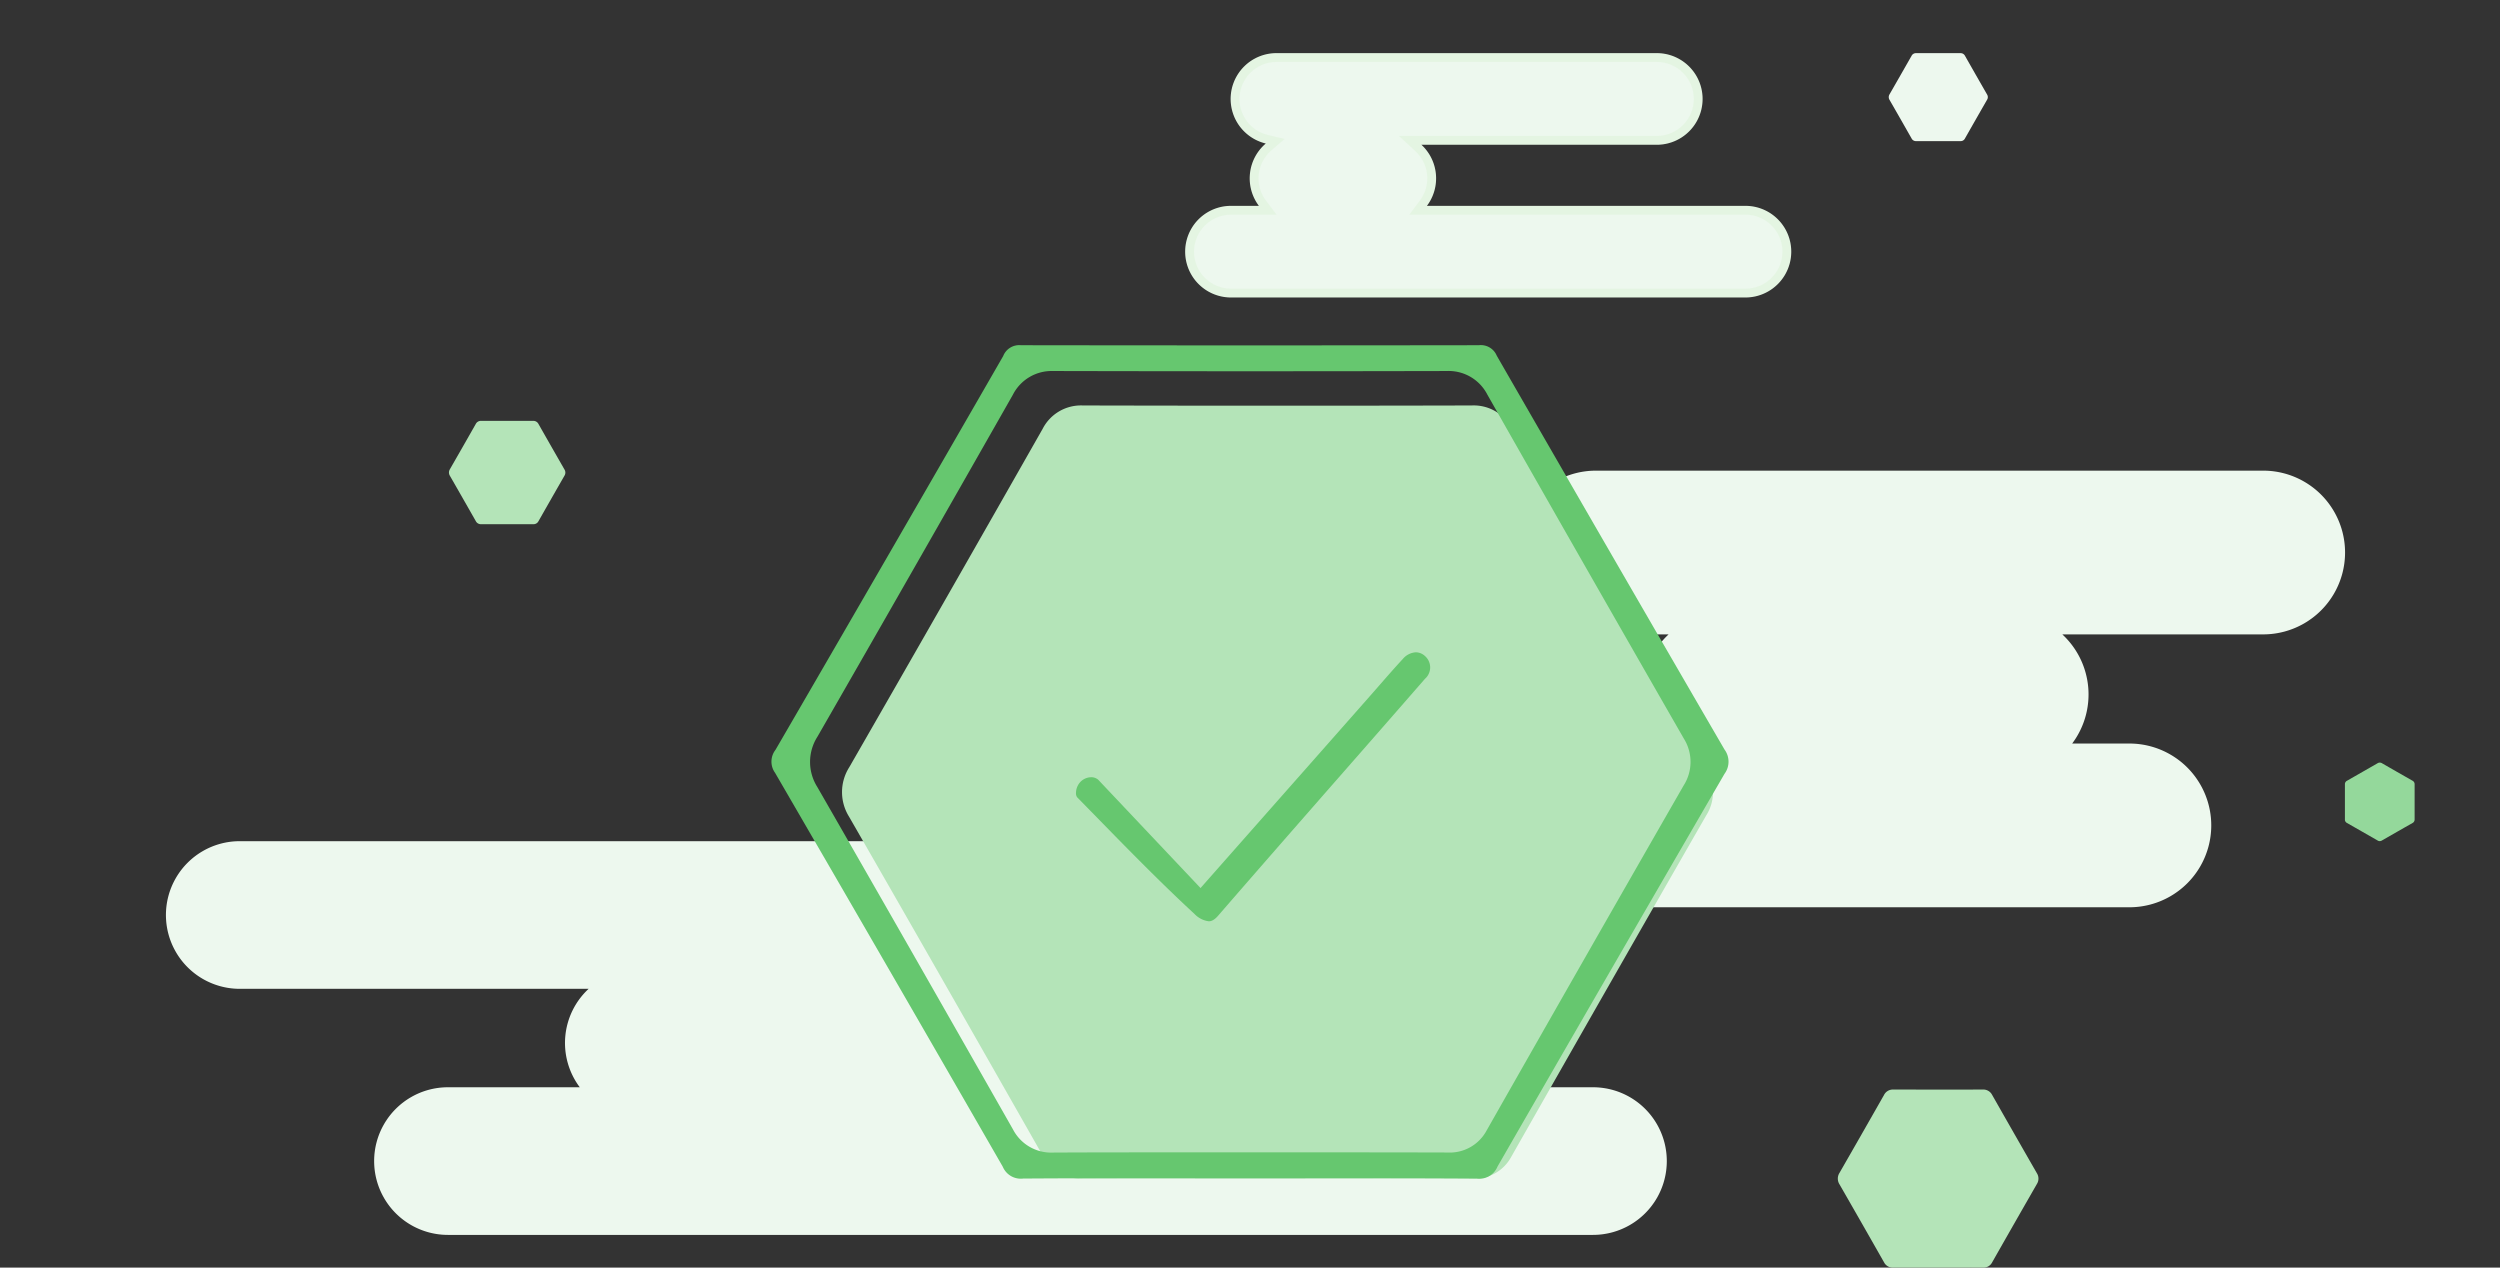 <svg xmlns="http://www.w3.org/2000/svg" width="284" height="144" viewBox="0 0 284 144">
  <rect x="0" y="0" width="284" height="144" fill="#333333" stroke="none"/>
  <g id="Group_4962" data-name="Group 4962" transform="translate(-1023.604 -298)">
    <rect id="Rectangle_200" data-name="Rectangle 200" width="284" height="143.764" transform="translate(1023.604 298)" fill="rgba(255,255,255,0)"/>
    <path id="Union_2" data-name="Union 2" d="M32.039,44.727a8.386,8.386,0,0,1,0-16.772H47.012a8.387,8.387,0,0,1,1.007-11.183H8.386A8.386,8.386,0,0,1,8.386,0H138.46a8.386,8.386,0,0,1,0,16.772H121.494A8.387,8.387,0,0,1,122.5,27.955h39.612a8.386,8.386,0,0,1,0,16.772Z" transform="translate(1042.454 393.558)" fill="#edf8ee"/>
    <path id="Union_3" data-name="Union 3" d="M9.3,49.6A9.3,9.3,0,0,1,9.3,31h22.82A9.3,9.3,0,0,1,31,18.6H24.5A9.3,9.3,0,0,1,24.5,0h75.8a9.3,9.3,0,0,1,0,18.6H77.964A9.3,9.3,0,0,1,76.846,31H85.1a9.3,9.3,0,0,1,0,18.6Z" transform="translate(1290.003 401.066) rotate(180)" fill="#edf8ee"/>
    <g id="Group_4957" data-name="Group 4957" transform="translate(1119.259 344.06)">
      <g id="Group_4956" data-name="Group 4956">
        <path id="Path_1963" data-name="Path 1963" d="M255.949,604.174c-7.644,13.315-15.093,26.359-22.143,38.772a4.7,4.7,0,0,1-4.41,2.475h-.011q-6.044-.022-12.091-.018l-10.122,0-10.36,0c-3.208,0-7.439,0-11.706.022h-.04a4.83,4.83,0,0,1-4.469-2.573c-8.392-14.763-15.387-27-22.015-38.527a5.28,5.28,0,0,1,.029-5.646c7.024-12.219,14.411-25.142,21.952-38.413a4.89,4.89,0,0,1,4.561-2.665h.018c7.3.018,14.745.026,22.132.026,7.259,0,14.668-.007,22.041-.026a4.883,4.883,0,0,1,4.572,2.647c7.416,13.055,14.844,26.059,22.081,38.655A4.935,4.935,0,0,1,255.949,604.174Z" transform="translate(-157.779 -557.6)" fill="#b4e4b8"/>
      </g>
    </g>
    <g id="Union_1" data-name="Union 1" transform="translate(1158.244 304.036)" fill="#edf8ee">
      <path d="M5.2,27.758a5.2,5.2,0,1,1,0-10.409H8.37a5.2,5.2,0,0,1,.785-7.082A5.205,5.205,0,0,1,10.37,0h43.2a5.2,5.2,0,0,1,0,10.409H26.833a5.2,5.2,0,0,1,.625,6.94H63.642a5.2,5.2,0,1,1,0,10.409Z" stroke="none"/>
      <path d="M 63.642 26.758 C 65.96 26.758 67.846 24.872 67.846 22.553 C 67.846 20.235 65.96 18.349 63.642 18.349 L 25.456 18.349 L 26.659 16.748 C 27.209 16.017 27.499 15.145 27.499 14.226 C 27.499 13.043 27.021 11.948 26.153 11.143 L 24.284 9.409 L 53.573 9.409 C 55.891 9.409 57.777 7.523 57.777 5.205 C 57.777 2.886 55.891 1 53.573 1 L 10.37 1 C 8.051 1 6.165 2.886 6.165 5.205 C 6.165 7.159 7.49 8.841 9.388 9.294 L 11.299 9.751 L 9.805 11.027 C 8.867 11.828 8.329 12.994 8.329 14.226 C 8.329 15.145 8.619 16.017 9.169 16.748 L 10.373 18.349 L 5.205 18.349 C 2.886 18.349 1 20.235 1 22.553 C 1 24.872 2.886 26.758 5.205 26.758 L 63.642 26.758 M 63.642 27.758 L 5.205 27.758 C 2.33 27.758 2.514648485885118e-06 25.428 2.514648485885118e-06 22.553 C 2.514648485885118e-06 19.679 2.33 17.349 5.205 17.349 L 8.37 17.349 C 7.716 16.479 7.329 15.398 7.329 14.226 C 7.329 12.641 8.037 11.221 9.155 10.267 C 6.867 9.72 5.165 7.661 5.165 5.205 C 5.165 2.33 7.495 5.279541142044764e-07 10.37 5.279541142044764e-07 L 53.573 5.279541142044764e-07 C 56.447 5.279541142044764e-07 58.777 2.33 58.777 5.205 C 58.777 8.079 56.447 10.409 53.573 10.409 L 26.833 10.409 C 27.858 11.36 28.499 12.718 28.499 14.226 C 28.499 15.398 28.112 16.479 27.458 17.349 L 63.642 17.349 C 66.516 17.349 68.846 19.679 68.846 22.553 C 68.846 25.428 66.516 27.758 63.642 27.758 Z" stroke="none" fill="rgba(95,200,41,0.06)"/>
    </g>
    <g id="Group_4955" data-name="Group 4955" transform="translate(1111.241 337.214)">
      <path id="Path_1961" data-name="Path 1961" d="M691.082,363.345c-3.4-.024-7.133-.036-11.746-.036q-3.518,0-7.037.006t-7.03.006q-3.494,0-6.987-.006t-6.993-.005c-4.594,0-8.31.011-11.7.035h-.042A2.221,2.221,0,0,1,637.229,362c-7.806-13.57-16.266-28.205-25.864-44.74a2.181,2.181,0,0,1,.045-2.617c8.417-14.493,17.121-29.544,25.868-44.737a1.956,1.956,0,0,1,2.017-1.228q12.966.019,25.917.019,13.048,0,26.1-.019a1.955,1.955,0,0,1,2.039,1.2c9.2,15.978,17.662,30.612,25.871,44.737a2.31,2.31,0,0,1,0,2.746c-9.843,16.963-18.038,31.142-25.791,44.622a2.221,2.221,0,0,1-2.311,1.368Zm-48.1-91.734a4.938,4.938,0,0,0-4.609,2.7c-7.626,13.414-15.092,26.478-22.192,38.829a5.332,5.332,0,0,0-.032,5.706c6.7,11.65,13.772,24.026,22.257,38.947a4.878,4.878,0,0,0,4.516,2.6h.039c4.316-.022,8.591-.024,11.834-.024l10.476,0,10.229,0q6.111,0,12.224.017h.01a4.754,4.754,0,0,0,4.459-2.5c7.128-12.55,14.659-25.737,22.384-39.195a4.986,4.986,0,0,0,.018-5.332c-7.313-12.733-14.823-25.88-22.321-39.075a4.936,4.936,0,0,0-4.621-2.675c-7.45.017-14.94.026-22.279.026-7.468,0-15-.009-22.374-.027Z" transform="translate(-610.951 -268.675)" fill="#66c76f"/>
      <path id="Path_2032" data-name="Path 2032" d="M360.6,318.631a2.713,2.713,0,0,1-1.623-.831c-3.791-3.5-7.5-7.291-11.078-10.955q-1.131-1.156-2.263-2.311a.8.8,0,0,1-.124-.511,1.848,1.848,0,0,1,.54-1.266,1.729,1.729,0,0,1,1.182-.491,1.189,1.189,0,0,1,.808.289l11.618,12.3,19.015-21.549q.607-.688,1.21-1.381c.9-1.029,1.828-2.094,2.754-3.094a2.093,2.093,0,0,1,1.483-.758,1.543,1.543,0,0,1,1.03.421,1.714,1.714,0,0,1,.005,2.59q-4.817,5.529-9.652,11.042c-4.548,5.195-9.252,10.566-13.853,15.877-.542.625-.923.628-1.05.628Z" transform="translate(-310.916 -253.186)" fill="#66c76f"/>
    </g>
    <g id="Group_4958" data-name="Group 4958" transform="translate(1232.384 421.769)">
      <g id="Group_4956-2" data-name="Group 4956">
        <path id="Path_1963-2" data-name="Path 1963" d="M180.393,568.328c-1.761,3.067-3.477,6.072-5.1,8.931a1.084,1.084,0,0,1-1.016.57h0q-1.392-.005-2.785,0H166.77c-.739,0-1.714,0-2.7.005h-.009a1.113,1.113,0,0,1-1.029-.593c-1.933-3.4-3.544-6.22-5.071-8.875a1.216,1.216,0,0,1,.007-1.3c1.618-2.815,3.32-5.792,5.057-8.849a1.126,1.126,0,0,1,1.051-.614h0c1.681,0,3.4.006,5.1.006,1.672,0,3.379,0,5.077-.006a1.125,1.125,0,0,1,1.053.61c1.708,3.007,3.419,6,5.086,8.9A1.137,1.137,0,0,1,180.393,568.328Z" transform="translate(-157.779 -557.6)" fill="#b4e4b8"/>
      </g>
    </g>
    <g id="Group_4963" data-name="Group 4963" transform="translate(1238.16 304.036)">
      <g id="Group_4956-3" data-name="Group 4956">
        <path id="Path_1963-3" data-name="Path 1963" d="M168.952,562.9c-.87,1.515-1.718,3-2.52,4.413a.536.536,0,0,1-.5.282h0l-1.376,0h-2.331c-.365,0-.847,0-1.332,0h0a.55.55,0,0,1-.509-.293c-.955-1.68-1.751-3.073-2.506-4.385a.6.6,0,0,1,0-.643c.8-1.391,1.64-2.861,2.5-4.372a.556.556,0,0,1,.519-.3h0c.831,0,1.678,0,2.519,0s1.669,0,2.508,0a.556.556,0,0,1,.52.3c.844,1.486,1.689,2.966,2.513,4.4A.562.562,0,0,1,168.952,562.9Z" transform="translate(-157.779 -557.6)" fill="#edf8ee"/>
      </g>
    </g>
    <g id="Group_4960" data-name="Group 4960" transform="translate(1297.904 384.634) rotate(90)">
      <g id="Group_4956-4" data-name="Group 4956" transform="translate(0)">
        <path id="Path_1963-4" data-name="Path 1963" d="M8.848,4.2c-.689,1.2-1.36,2.376-2,3.495a.424.424,0,0,1-.4.223h0l-1.09,0H3.518c-.289,0-.67,0-1.055,0h0a.435.435,0,0,1-.4-.232C1.3,6.353.67,5.25.072,4.211a.476.476,0,0,1,0-.509C.708,2.6,1.374,1.436,2.054.24A.441.441,0,0,1,2.465,0h0L4.461,0,6.448,0A.44.44,0,0,1,6.86.239C7.528,1.415,8.2,2.587,8.85,3.723A.445.445,0,0,1,8.848,4.2Z" fill="#94d89b"/>
      </g>
    </g>
    <g id="Group_4959" data-name="Group 4959" transform="translate(1074.608 345.811)">
      <g id="Group_4956-5" data-name="Group 4956">
        <path id="Path_1963-5" data-name="Path 1963" d="M170.9,563.825c-1.022,1.78-2.017,3.523-2.96,5.183a.629.629,0,0,1-.59.331h0q-.808,0-1.616,0H163c-.429,0-.994,0-1.565,0h-.005a.646.646,0,0,1-.6-.344c-1.122-1.973-2.057-3.61-2.943-5.15a.706.706,0,0,1,0-.755c.939-1.633,1.926-3.361,2.934-5.135a.654.654,0,0,1,.61-.356h0c.976,0,1.971,0,2.958,0,.97,0,1.961,0,2.946,0a.653.653,0,0,1,.611.354c.991,1.745,1.984,3.483,2.951,5.167A.66.66,0,0,1,170.9,563.825Z" transform="translate(-157.779 -557.6)" fill="#b4e4b8"/>
      </g>
    </g>
  </g>
</svg>
